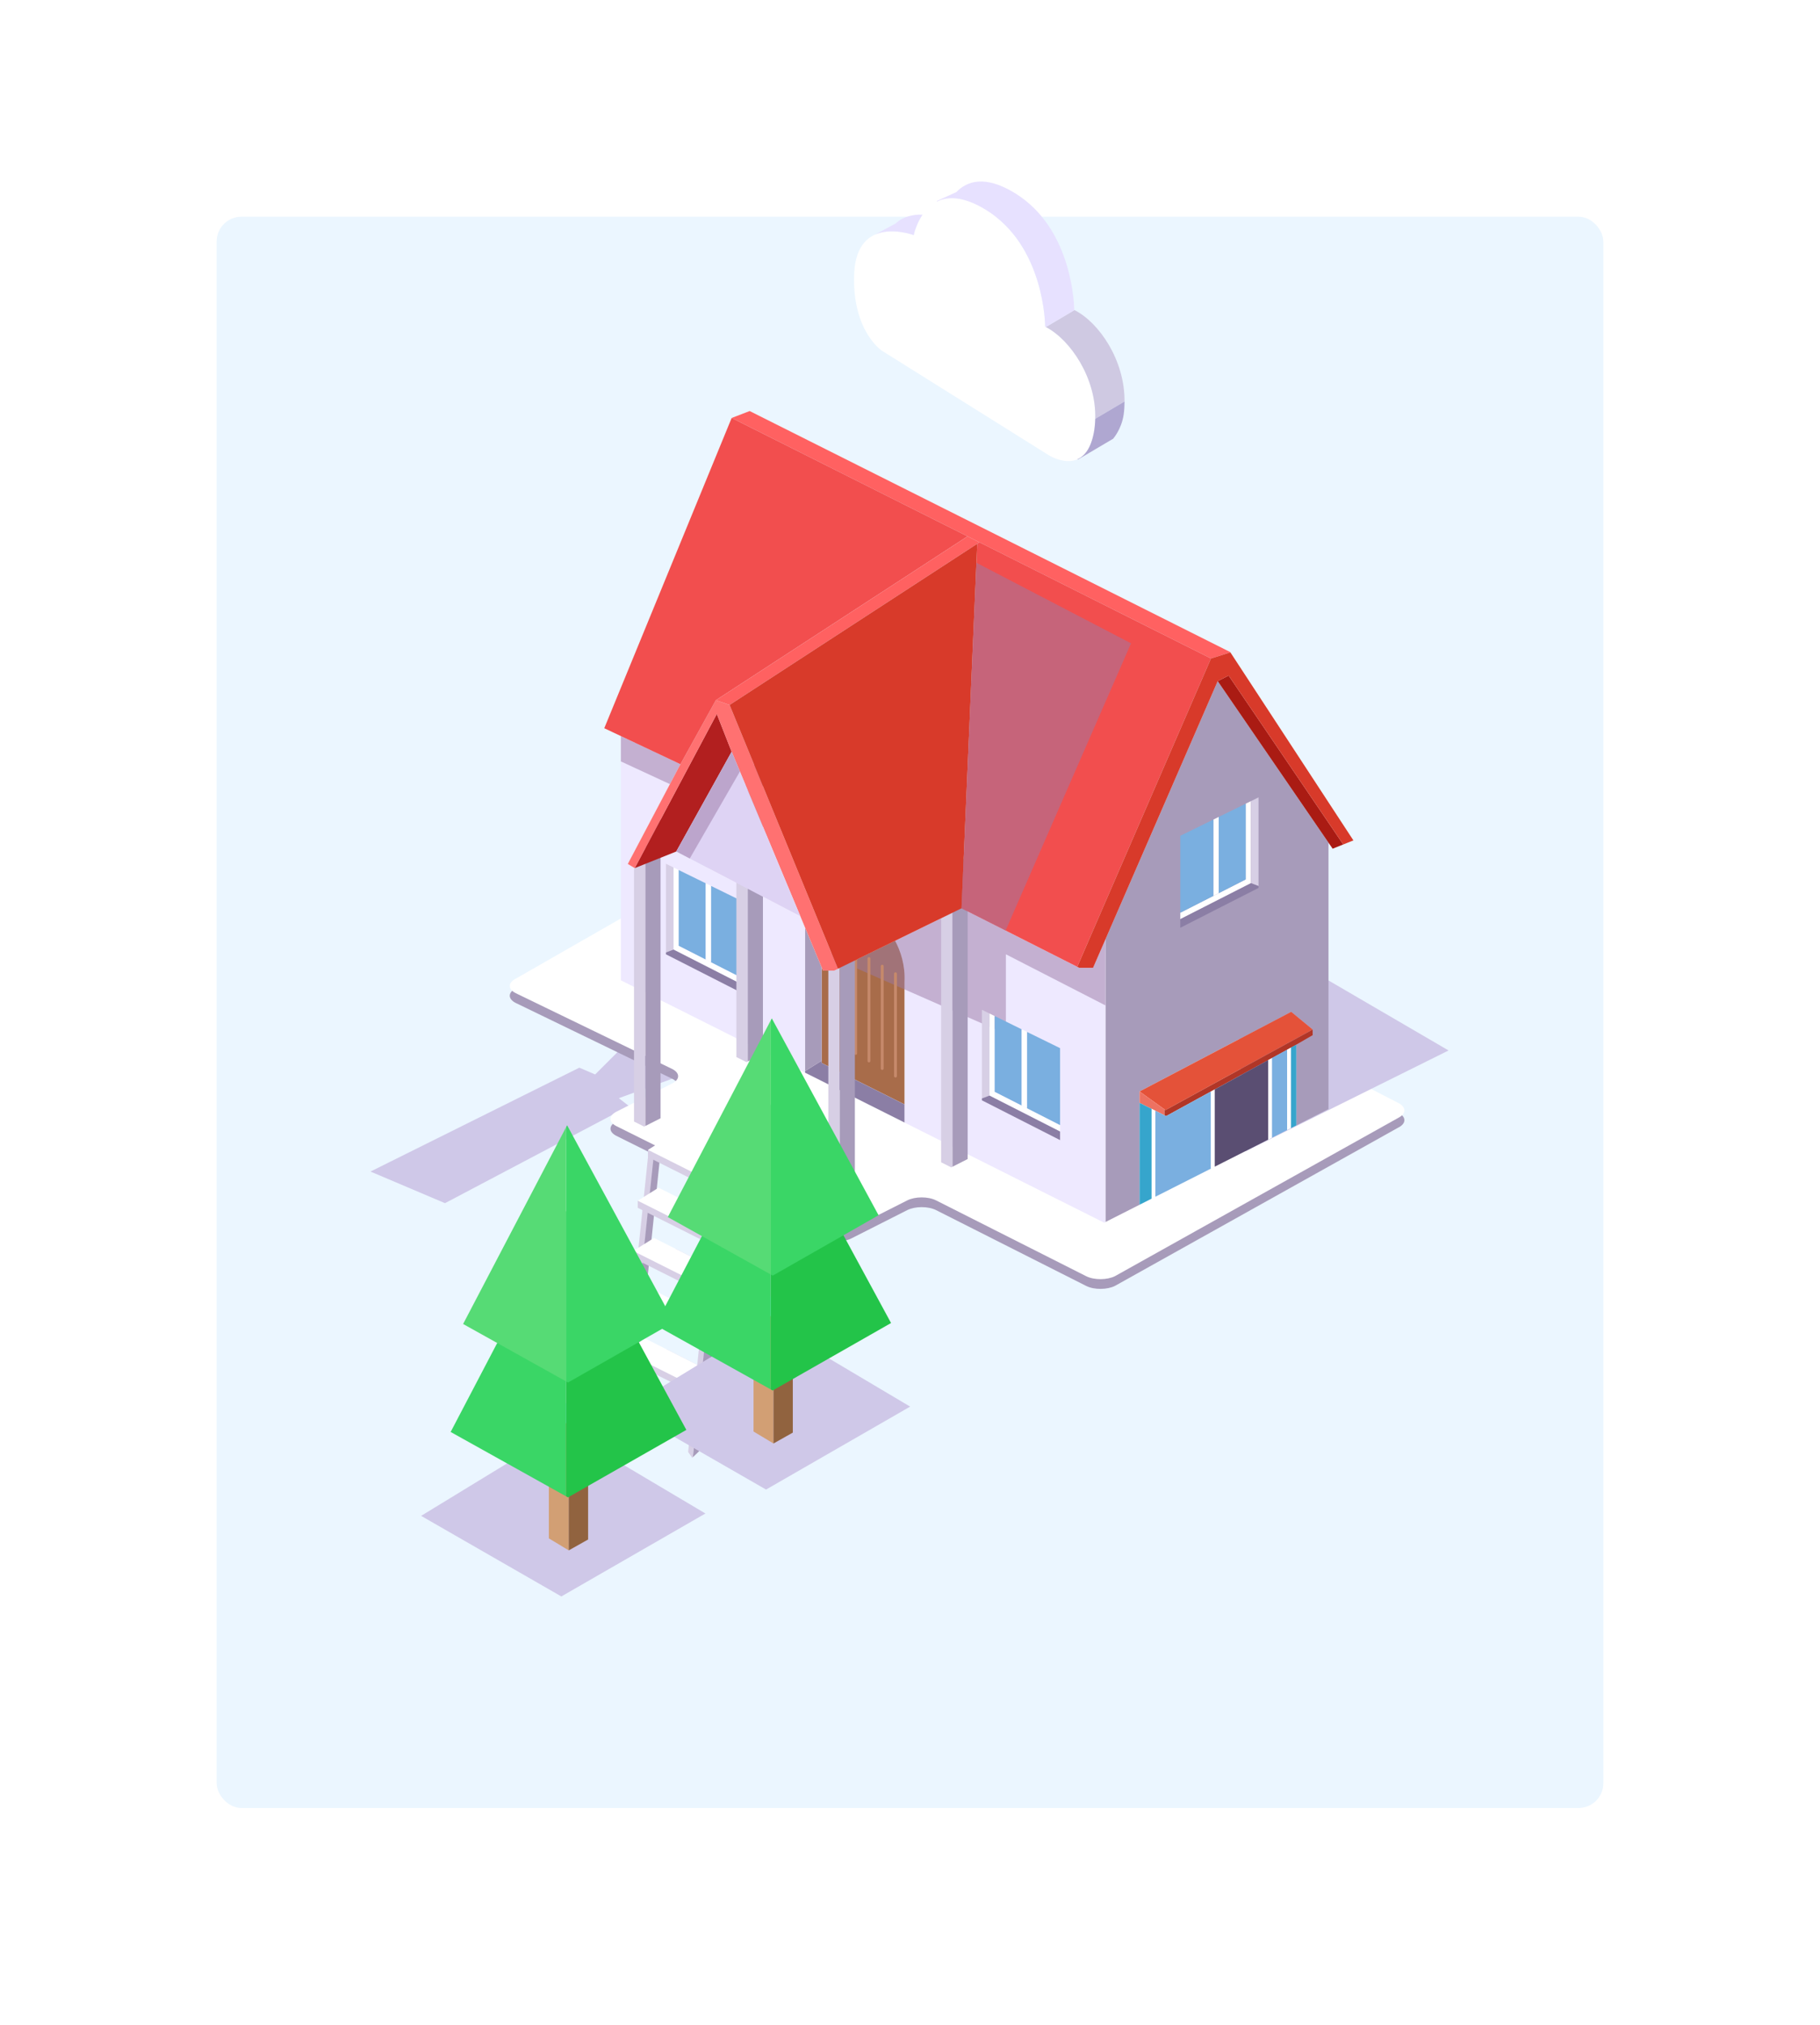 <svg width="588" height="654" viewBox="0 0 588 654" fill="none" xmlns="http://www.w3.org/2000/svg">
<g filter="url(#filter0_d_94_123)">
<rect x="70" y="30" width="448" height="514" rx="8" fill="#EBF6FF"/>
</g>
<path d="M284.869 113.249L338.838 147.036C338.838 147.036 350.568 154.544 353.391 139.767C356.208 124.985 346.585 109.963 337.671 105.506C337.671 105.506 337.666 79.462 318.422 67.726C299.183 55.995 295.194 75.937 295.194 75.937C295.194 75.937 276.658 68.897 275.955 88.61C275.3 106.901 284.869 113.249 284.869 113.249Z" fill="white"/>
<path d="M282.681 75.793C288.235 73.306 295.194 75.937 295.194 75.937C295.194 75.937 295.887 72.508 298.059 69.329C295.178 69.249 291.872 69.829 289.353 72.183L282.681 75.793Z" fill="#E7E1FF"/>
<path d="M347.139 100.155L337.89 105.629C345.84 109.756 354.232 122.174 353.843 135.284L363.311 129.676C363.407 116.407 355.174 104.228 347.139 100.155Z" fill="#CFC9E2"/>
<path d="M353.849 135.289C353.801 136.774 353.673 138.271 353.391 139.767C352.422 144.874 350.382 147.318 348.13 148.33L348.226 148.447L359.616 141.727C359.616 141.727 362.326 138.697 363.029 133.92C363.237 132.493 363.311 131.082 363.317 129.676L353.849 135.283V135.289Z" fill="#AFA7D1"/>
<path d="M347.054 100.107C347.054 100.107 347.054 74.062 327.815 62.326C318.176 56.447 312.367 58.519 308.964 62.049L302.702 64.909V65.127C306.222 63.38 311.265 63.359 318.421 67.72C337.666 79.451 337.671 105.501 337.671 105.501C337.74 105.538 337.815 105.591 337.89 105.629L347.139 100.155C347.107 100.139 347.08 100.123 347.048 100.107H347.054Z" fill="#E7E1FF"/>
<g style="mix-blend-mode:multiply">
<path d="M119.694 378.422L187.167 344.869L192.273 347.057L199.568 339.768L217.157 345.279V348.442L199.931 354.72L203.216 357.271L143.768 388.635L119.694 378.422Z" fill="#CFC8E8"/>
</g>
<path d="M451.802 364.199C454.358 362.905 454.368 360.775 451.823 359.459L269.709 265.612C267.169 264.297 262.989 264.281 260.438 265.57L166.607 319.288C164.051 320.576 164.061 322.685 166.623 323.963L217.157 348.442C219.723 349.72 219.729 351.823 217.173 353.112L199.148 362.234C196.592 363.528 196.597 365.631 199.164 366.904L265.742 400.046C268.308 401.33 272.499 401.314 275.055 400.02L293.08 390.893C295.636 389.604 299.827 389.583 302.394 390.861L350.931 415.372C353.497 416.65 357.683 416.634 360.244 415.34L451.812 364.188L451.802 364.199Z" fill="#A79BBA"/>
<path d="M451.802 361.041C454.358 359.747 454.368 357.612 451.823 356.296L269.709 262.449C267.169 261.134 262.989 261.118 260.438 262.412L166.607 316.13C164.051 317.419 164.061 319.527 166.623 320.805L217.157 345.284C219.723 346.562 219.729 348.666 217.173 349.96L199.148 359.087C196.592 360.381 196.597 362.484 199.164 363.762L265.742 396.905C268.308 398.183 272.499 398.167 275.055 396.878L293.08 387.751C295.636 386.457 299.827 386.441 302.394 387.719L350.931 412.23C353.497 413.508 357.683 413.492 360.244 412.198L451.812 361.046L451.802 361.041Z" fill="white"/>
<g style="mix-blend-mode:multiply">
<path d="M468 339.31L406.092 303.212L398.578 307.674L402.465 371.861L468 339.31Z" fill="#CFC8E8"/>
</g>
<path d="M429.202 272.188L393.413 220.009L357.14 303.43V394.727L368.162 389.141V352.548L417.163 326.823L424.101 332.542V334.379L418.797 337.446V363.517L429.202 358.251V272.188Z" fill="#A79BBA"/>
<path d="M368.162 352.547L376.533 358.575L424.101 332.542L417.162 326.823L368.162 352.547Z" fill="#E45239"/>
<path d="M368.162 352.547V356.227L376.229 360.258V358.352L368.162 352.547Z" fill="#ED7262"/>
<path d="M376.533 358.575L376.229 358.352V360.258L376.741 360.514L418.797 337.446L424.101 334.379V332.542L376.533 358.575Z" fill="#B13627"/>
<path d="M376.741 360.514L373.269 358.778V386.558L391.23 377.468V352.563L376.741 360.514Z" fill="#7AAFE0"/>
<path d="M372.044 358.166V387.181L373.269 386.558V358.778L372.044 358.166Z" fill="white"/>
<path d="M391.23 352.563V377.468L392.455 376.845V351.887L391.23 352.563Z" fill="white"/>
<path d="M368.162 356.227V389.141L372.044 387.181V358.165L368.162 356.227Z" fill="#36A5CC"/>
<path d="M418.797 337.446L417.062 338.394V364.395L418.797 363.517V337.446Z" fill="#36A5CC"/>
<path d="M410.938 341.754V367.495L415.836 365.013V339.07L410.938 341.754Z" fill="#7AAFE0"/>
<path d="M415.836 339.07V365.013L417.061 364.396V338.394L415.836 339.07Z" fill="white"/>
<path d="M392.455 351.887V376.845L409.713 368.112V342.425L392.455 351.887Z" fill="#5A4E72"/>
<path d="M409.713 342.425V368.113L410.938 367.495V341.754L409.713 342.425Z" fill="white"/>
<path d="M353.146 312.616H348.667L310.642 293.382L289.177 303.877C290.945 307.216 292.489 311.726 292.212 317.131V362.585L356.724 394.934L357.139 394.727V303.435L353.146 312.621V312.616Z" fill="#EEE9FF"/>
<path d="M292.218 356.733V317.126C292.494 311.726 290.95 307.211 289.182 303.872L269.491 313.505H265.912L265.476 312.461V343.356L292.223 356.727L292.218 356.733Z" fill="#A86C4A"/>
<path d="M265.47 343.362V342.611L260.06 345.992V346.461L292.218 362.58V356.733L265.47 343.362Z" fill="#8B7EA5"/>
<path d="M265.47 312.466L260.06 299.516V345.992L265.47 342.611V312.466Z" fill="#A79BBA"/>
<path d="M404.149 258.77L402.466 259.595V284.058L381.331 294.814V296.896L404.149 285.277V258.77Z" fill="white"/>
<path d="M381.331 269.968V294.814L392.05 289.356V264.707L381.331 269.968Z" fill="#7AAFE0"/>
<path d="M402.466 259.595L393.738 263.876V288.499L402.466 284.058V259.595Z" fill="#7AAFE0"/>
<path d="M392.05 264.707V289.356L393.738 288.499V263.876L392.05 264.707Z" fill="white"/>
<path d="M406.598 257.566L404.149 258.769V285.277L406.598 286.204V257.566Z" fill="#D7CFE5"/>
<path d="M404.149 285.277L381.331 296.896V299.676L406.598 286.811V286.204L404.149 285.277Z" fill="#8B7EA5"/>
<path d="M218.488 275.037L205.064 280.405L202.827 279.063L219.83 246.852L200.591 237.757V316.641L260.06 346.461V299.516L258.574 295.959L218.488 275.037Z" fill="#EEE9FF"/>
<g style="mix-blend-mode:multiply" opacity="0.51">
<path d="M200.591 245.942L216.427 253.279L219.825 246.847L200.591 237.752V245.936V245.942ZM353.146 312.615H348.668L348.034 312.296L324.817 300.549L310.642 293.382L273.719 311.439L324.982 333.969V308.244L357.14 324.756V303.43L353.146 312.615Z" fill="#9A79A5"/>
</g>
<path d="M319.673 327.366L321.361 328.191V352.654L342.491 363.416V365.492L319.673 353.879V327.366Z" fill="white"/>
<path d="M342.491 338.564V363.416L331.771 357.952V333.303L342.491 338.564Z" fill="#7AAFE0"/>
<path d="M321.361 328.191L330.089 332.478V357.095L321.361 352.654V328.191Z" fill="#7AAFE0"/>
<path d="M331.772 333.303V357.952L330.089 357.095V332.478L331.772 333.303Z" fill="white"/>
<path d="M317.224 326.162L319.673 327.366V353.879L317.224 354.805V326.162Z" fill="#D7CFE5"/>
<path d="M319.673 353.879L342.491 365.492V368.267L317.224 355.407V354.805L319.673 353.879Z" fill="#8B7EA5"/>
<path d="M217.599 280.202L219.276 281.033V305.491L240.411 316.252V318.334L217.599 306.715V280.202Z" fill="white"/>
<path d="M240.411 291.406V316.253L229.692 310.795V286.145L240.411 291.406Z" fill="#7AAFE0"/>
<path d="M219.276 281.033L228.009 285.314V309.932L219.276 305.491V281.033Z" fill="#7AAFE0"/>
<path d="M229.691 286.145V310.794L228.009 309.932V285.314L229.691 286.145Z" fill="white"/>
<path d="M215.144 279.004L217.599 280.203V306.716L215.144 307.642V279.004Z" fill="#D7CFE5"/>
<path d="M217.599 306.716L240.411 318.335V321.109L215.144 308.249V307.642L217.599 306.716Z" fill="#8B7EA5"/>
<path d="M289.31 314.064C289.054 314.064 288.847 314.271 288.847 314.522V347.595C288.847 347.851 289.054 348.053 289.31 348.053C289.566 348.053 289.773 347.851 289.773 347.595V314.522C289.773 314.266 289.566 314.064 289.31 314.064ZM285.023 311.614C284.768 311.614 284.565 311.822 284.565 312.072V345.151C284.565 345.401 284.773 345.609 285.023 345.609C285.274 345.609 285.481 345.401 285.481 345.151V312.072C285.481 311.822 285.274 311.614 285.023 311.614ZM280.737 309.165C280.486 309.165 280.279 309.373 280.279 309.628V342.701C280.279 342.957 280.481 343.159 280.737 343.159C280.992 343.159 281.2 342.952 281.2 342.701V309.628C281.2 309.373 280.998 309.165 280.737 309.165ZM276.45 306.715C276.195 306.715 275.987 306.923 275.987 307.179V340.252C275.987 340.508 276.195 340.715 276.45 340.715C276.706 340.715 276.908 340.508 276.908 340.252V307.179C276.908 306.923 276.7 306.715 276.45 306.715ZM272.164 304.266C271.908 304.266 271.706 304.474 271.706 304.729V337.803C271.706 338.058 271.913 338.266 272.164 338.266C272.414 338.266 272.622 338.058 272.622 337.803V304.729C272.622 304.474 272.414 304.266 272.164 304.266Z" fill="#C6896B"/>
<path d="M304.055 294.026V375.434L307.319 377.069L307.729 376.861V285.565L304.055 294.026Z" fill="#D7CFE5"/>
<path d="M307.729 376.861L312.629 374.38V274.297L307.729 285.57V376.861Z" fill="#A79BBA"/>
<path d="M267.611 309.942V391.356L270.881 392.99L271.291 392.783V301.491L267.611 309.942Z" fill="#D7CFE5"/>
<path d="M271.291 392.783L276.189 390.301V290.224L271.291 301.491V392.783Z" fill="#A79BBA"/>
<path d="M204.835 280.852V362.26L208.099 363.9L208.509 363.692V272.396L204.835 280.852Z" fill="#D7CFE5"/>
<path d="M208.509 363.692L213.408 361.216V261.128L208.509 272.401V363.692Z" fill="#A79BBA"/>
<path d="M237.909 260.031V341.44L241.173 343.074L241.588 342.867V251.57L237.909 260.031Z" fill="#D7CFE5"/>
<path d="M241.588 342.867L246.487 340.39V240.308L241.588 251.575V342.867Z" fill="#A79BBA"/>
<path d="M397.439 210.616L242.2 132.77L236.38 135.007L391.235 212.703L397.508 210.722L397.439 210.616Z" fill="#FF6161"/>
<path d="M205.08 280.399L218.488 275.037L236.38 242.826L231.582 230.616L205.08 280.399Z" fill="#B21F1F"/>
<path d="M235.714 227.704L231.273 226.175L219.83 246.852L202.827 279.063L205.064 280.405L205.08 280.399L231.582 230.616L236.38 242.826L265.907 313.51H269.49L270.71 312.914L235.714 227.704Z" fill="#FF7171"/>
<path d="M236.38 135.006L195.223 235.222L219.83 246.852L231.273 226.175L312.585 173.24L236.38 135.006Z" fill="#F24E4E"/>
<path d="M312.586 173.24L231.273 226.175L235.714 227.704L316.441 175.173L312.586 173.24Z" fill="#FF6161"/>
<path d="M316.441 175.173L315.722 175.641L310.647 293.382L324.822 300.549L348.039 312.291L391.235 212.703L316.441 175.173Z" fill="#F24E4E"/>
<path d="M235.715 227.703L270.711 312.913L310.648 293.382L315.723 175.641L235.715 227.703Z" fill="#D83A2A"/>
<g style="mix-blend-mode:multiply" opacity="0.51">
<path d="M324.822 300.549L324.881 300.581L365.409 207.799L315.45 181.776L310.647 293.382L324.822 300.549Z" fill="#9A79A5"/>
</g>
<path d="M393.413 220.009L430.544 274.143L433.973 272.769L396.949 218.215L393.413 220.009Z" fill="#AA1B13"/>
<path d="M397.508 210.722L391.235 212.703L348.039 312.291L348.673 312.615H353.146L393.413 220.009L396.949 218.214L433.973 272.769L437.254 271.459L397.508 210.722Z" fill="#D83A2A"/>
<path d="M236.38 242.826L218.488 275.037L258.574 295.959L236.38 242.826Z" fill="#DED3F4"/>
<g style="mix-blend-mode:multiply" opacity="0.51">
<path d="M236.38 242.826L218.488 275.037L222.844 277.311L239.047 249.206L236.38 242.826Z" fill="#9A79A5"/>
</g>
<path d="M209.383 373.446L200.256 460.658L201.577 462.564L201.785 462.367L211.497 372.263L209.383 373.446Z" fill="#D7CFE5"/>
<path d="M201.785 462.367L204.314 459.944L213.319 372.993L211.375 371.779L201.785 462.367Z" fill="#A79BBA"/>
<path d="M248.751 372.13L248.405 459.816L249.901 461.584L250.093 461.361L250.737 370.74L248.751 372.13Z" fill="#D7CFE5"/>
<path d="M250.093 461.361L252.367 458.698L252.627 371.278L250.572 370.261L250.098 461.355L250.093 461.361Z" fill="#A79BBA"/>
<path d="M228.692 366.294L228.346 453.98L229.847 455.748L230.034 455.524L230.678 364.904L228.692 366.294Z" fill="#968CAF"/>
<path d="M230.034 455.524L232.307 452.862L232.568 365.447L230.513 364.43L230.039 455.524H230.034Z" fill="#867B9B"/>
<path d="M223.111 370.761L216.785 370.985L209.389 371.432V373.717L231.919 385.027L238.846 380.65V378.706L223.111 370.761Z" fill="#D7CFE5"/>
<path d="M209.389 371.433L231.876 382.711L238.538 378.547L216.119 367.226L209.389 371.433Z" fill="white"/>
<path d="M219.767 387.173L213.441 387.397L206.045 387.844V390.134L228.575 401.439L235.503 397.062V395.118L219.767 387.173Z" fill="#D7CFE5"/>
<path d="M206.045 387.844L228.532 399.122L235.188 394.958L212.77 383.637L206.045 387.844Z" fill="white"/>
<path d="M218.308 403.398L211.982 403.627L204.585 404.074V406.359L227.115 417.664L234.043 413.292V411.348L218.308 403.398Z" fill="#D7CFE5"/>
<path d="M204.585 404.075L227.073 415.353L233.729 411.189L211.311 399.868L204.585 404.075Z" fill="white"/>
<path d="M216.849 419.629L210.523 419.852L203.126 420.305V422.589L225.656 433.894L232.584 429.517V427.574L216.849 419.629Z" fill="#D7CFE5"/>
<path d="M203.126 420.305L225.614 431.583L232.27 427.414L209.852 416.098L203.126 420.305Z" fill="white"/>
<path d="M215.39 435.859L209.064 436.083L201.667 436.536V438.82L224.197 450.125L231.125 445.748V443.804L215.39 435.859Z" fill="#D7CFE5"/>
<path d="M201.667 436.536L224.155 447.809L230.816 443.644L208.398 432.323L201.667 436.536Z" fill="white"/>
<path d="M213.931 452.09L207.605 452.313L200.208 452.761V455.051L222.738 466.355L229.666 461.978V460.035L213.931 452.09Z" fill="#D7CFE5"/>
<path d="M200.208 452.761L222.696 464.039L229.357 459.875L206.939 448.554L200.208 452.761Z" fill="white"/>
<path d="M231.445 381.773L222.323 468.986L223.638 470.892L223.852 470.69L233.559 380.591L231.445 381.773Z" fill="#D7CFE5"/>
<path d="M223.852 470.69L226.381 468.267L235.385 381.316L233.442 380.096L223.852 470.685V470.69Z" fill="#A79BBA"/>
<path d="M216.785 370.985L209.389 371.433V373.717L231.919 385.027L252.707 371.896V369.702L216.785 370.985Z" fill="#D7CFE5"/>
<path d="M252.681 369.702L230.188 358.424L209.389 371.432L231.876 382.711L252.681 369.702Z" fill="white"/>
<g style="mix-blend-mode:multiply">
<path d="M294.012 454.366V454.324L248.111 427.086L202.204 455.096V455.122L247.493 481.14L294.012 454.366Z" fill="#CFC8E8"/>
</g>
<path d="M256.141 421.9V421.873L249.89 418.247L243.452 421.937V421.942L249.767 425.627L256.141 421.9Z" fill="#A4EEFF"/>
<path d="M249.767 425.627L243.452 421.942V462.386L249.89 466.262V425.558L249.767 425.627Z" fill="#D29F74"/>
<path d="M249.889 425.558V466.262L256.141 462.742V421.9L249.889 425.558Z" fill="#91633F"/>
<path d="M287.878 427.347L249.298 356.227L248.963 356.866V448.77L249.639 449.142L287.878 427.347Z" fill="#23C449"/>
<path d="M211.73 428.013L248.963 448.77V356.866L211.73 428.013Z" fill="#3AD666"/>
<path d="M283.847 392.533L249.351 328.937L249.053 329.506V411.697L249.655 412.033L283.847 392.533Z" fill="#3AD666"/>
<path d="M215.751 393.129L249.053 411.697V329.506L215.751 393.129Z" fill="#56DB75"/>
<g style="mix-blend-mode:multiply">
<path d="M227.876 488.888V488.851L181.974 461.614L136.073 489.623V489.65L181.357 515.667L227.876 488.888Z" fill="#CFC8E8"/>
</g>
<path d="M190.004 456.427V456.4L183.753 452.769L177.32 456.464V456.469L183.636 460.16L190.004 456.427Z" fill="#A4EEFF"/>
<path d="M183.636 460.159L177.32 456.469V496.907L183.753 500.784V460.085L183.636 460.159Z" fill="#D29F74"/>
<path d="M183.753 460.085V500.784L190.004 497.269V456.427L183.753 460.085Z" fill="#91633F"/>
<path d="M221.742 461.869L183.168 390.754L182.832 391.393V483.297L183.503 483.67L221.742 461.869Z" fill="#23C449"/>
<path d="M145.594 462.535L182.832 483.297V391.393L145.594 462.535Z" fill="#3AD666"/>
<path d="M217.716 427.06L183.215 363.464L182.922 364.033V446.224L183.524 446.56L217.716 427.06Z" fill="#3AD666"/>
<path d="M149.62 427.662L182.922 446.224V364.033L149.62 427.662Z" fill="#56DB75"/>
<defs>
<filter id="filter0_d_94_123" x="0" y="0" width="588" height="654" filterUnits="userSpaceOnUse" color-interpolation-filters="sRGB">
<feFlood flood-opacity="0" result="BackgroundImageFix"/>
<feColorMatrix in="SourceAlpha" type="matrix" values="0 0 0 0 0 0 0 0 0 0 0 0 0 0 0 0 0 0 127 0" result="hardAlpha"/>
<feOffset dy="40"/>
<feGaussianBlur stdDeviation="35"/>
<feComposite in2="hardAlpha" operator="out"/>
<feColorMatrix type="matrix" values="0 0 0 0 0.055 0 0 0 0 0.031 0 0 0 0 0.329 0 0 0 0.08 0"/>
<feBlend mode="normal" in2="BackgroundImageFix" result="effect1_dropShadow_94_123"/>
<feBlend mode="normal" in="SourceGraphic" in2="effect1_dropShadow_94_123" result="shape"/>
</filter>
</defs>
</svg>
